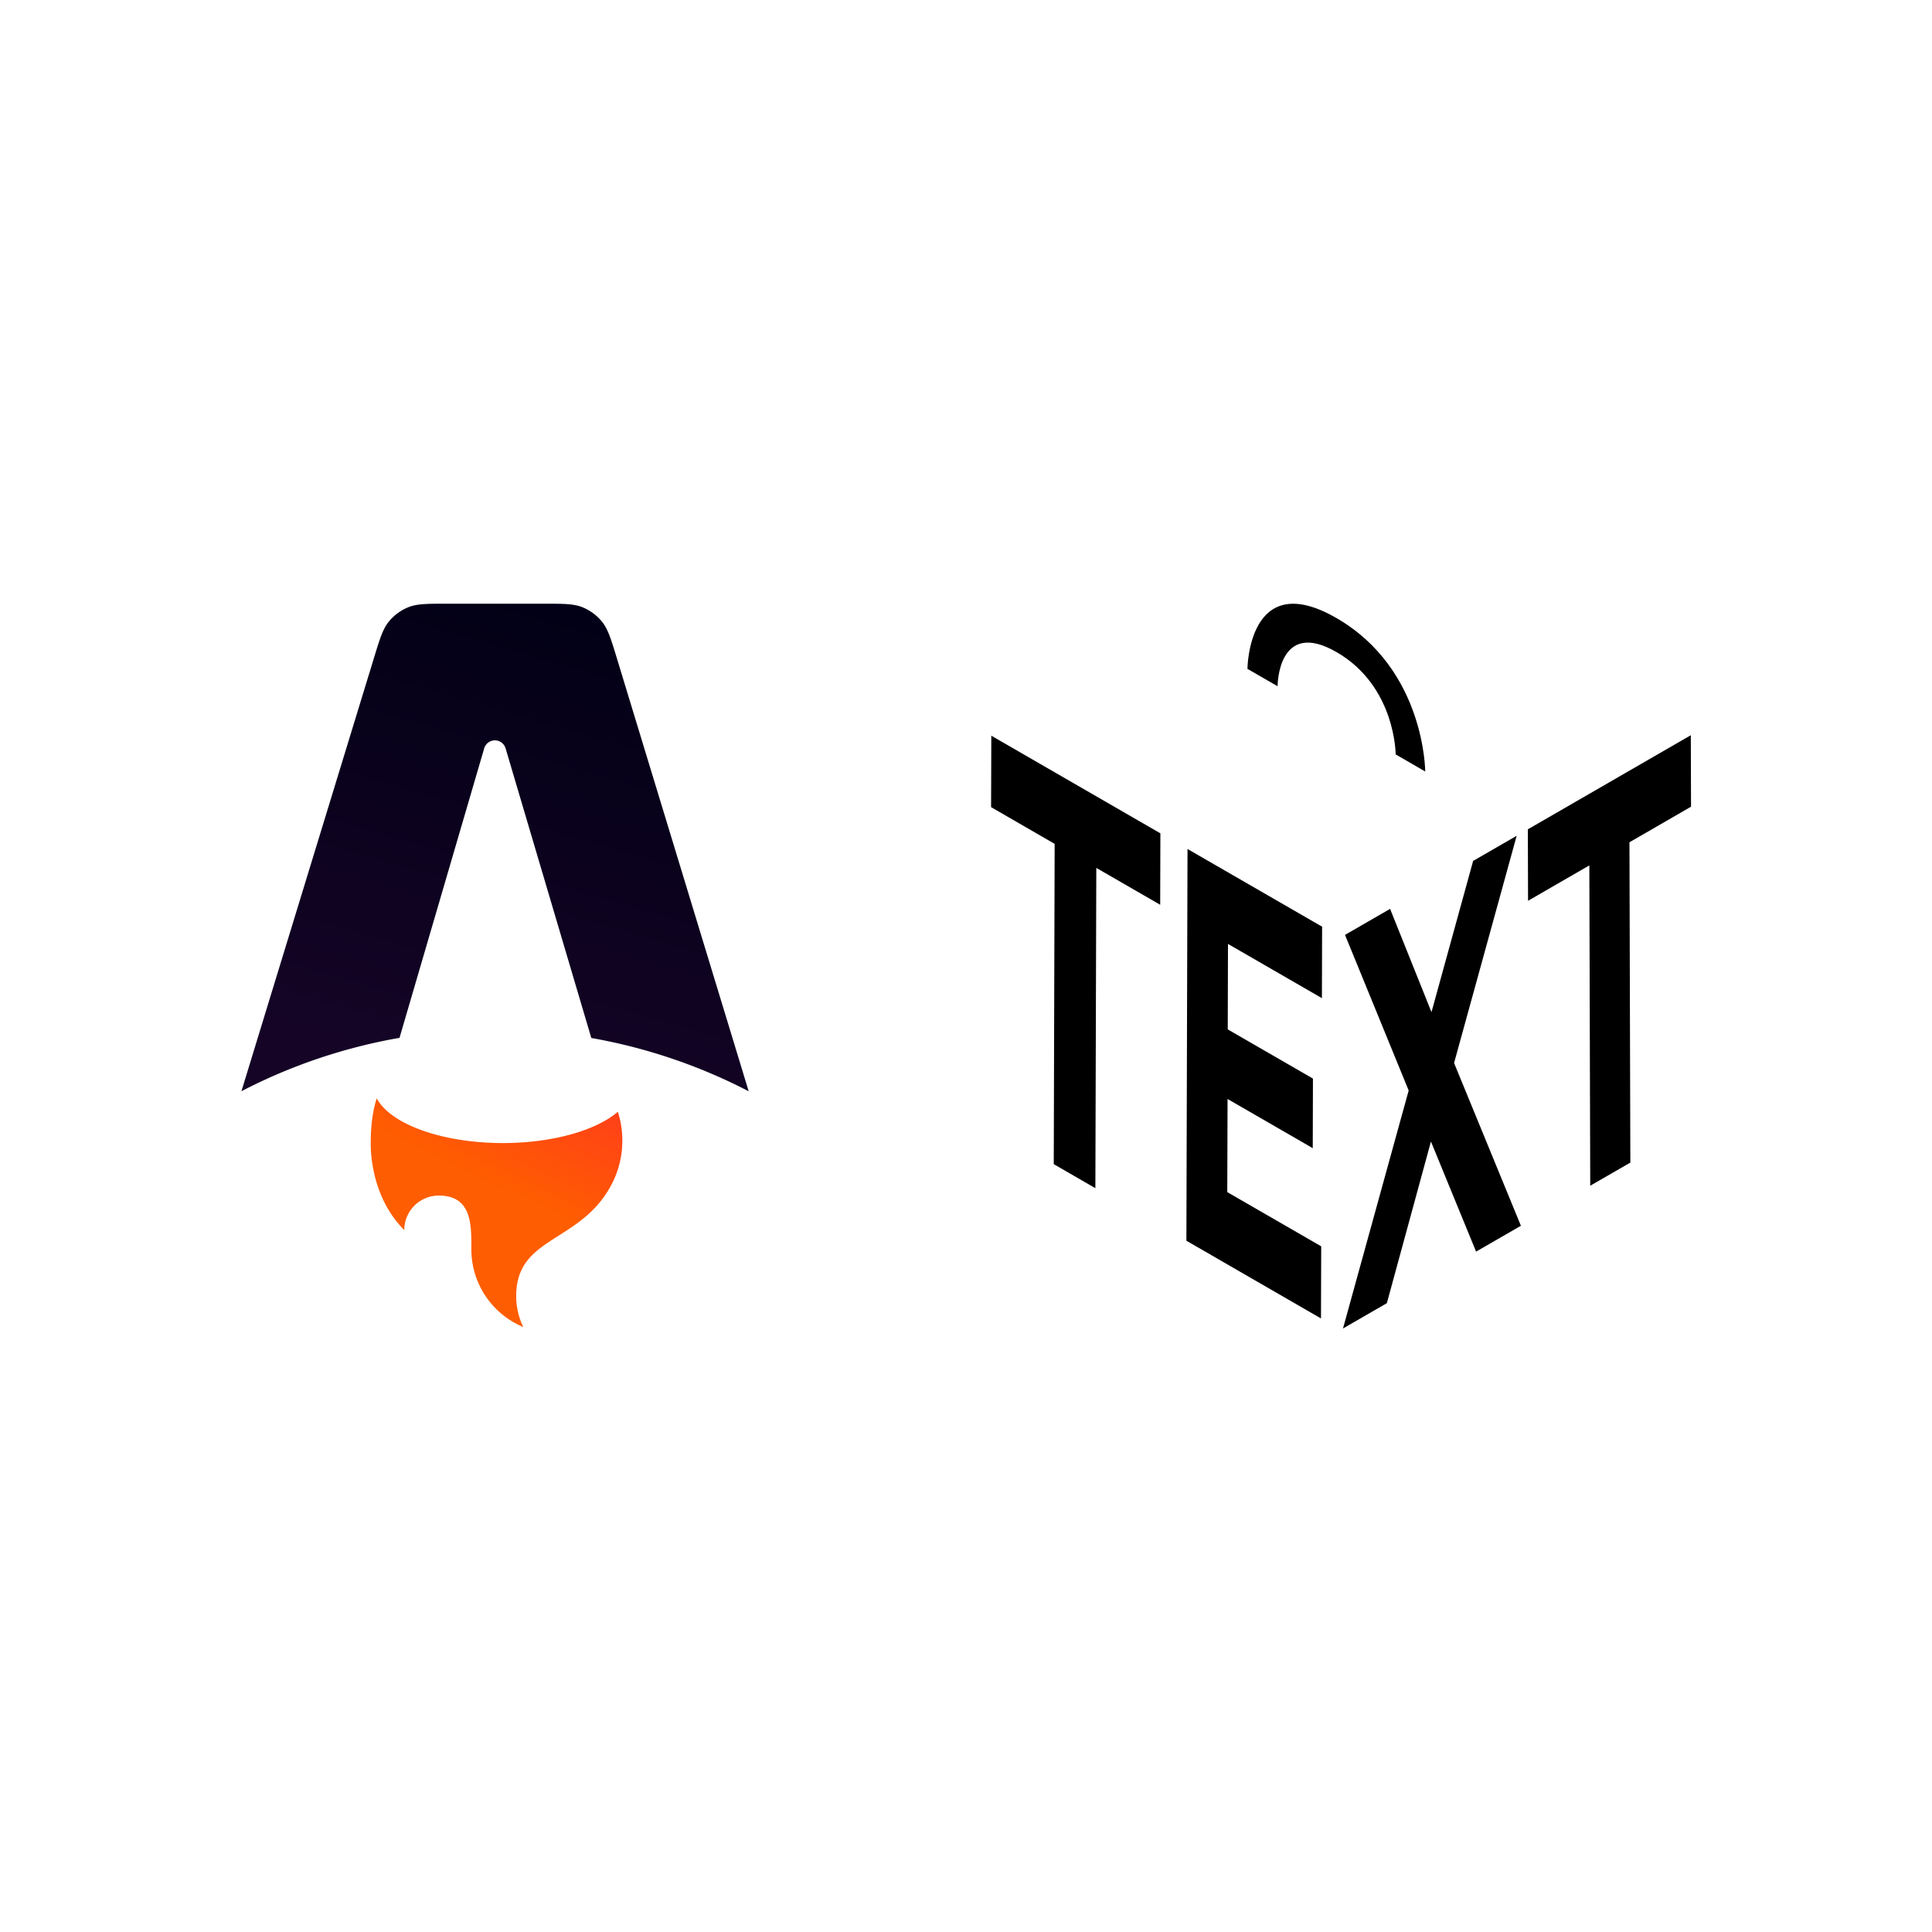<svg width="169.33mm" height="169.33mm" version="1.1" viewBox="0 0 169.33 169.33" xmlns="http://www.w3.org/2000/svg">
 <defs>
  <linearGradient id="paint0_linear-1" x1="144.6" x2="95.791" y1="5.423" y2="173.38" gradientUnits="userSpaceOnUse">
   <stop stop-color="#000014" offset="0"/>
   <stop stop-color="#150426" offset="1"/>
  </linearGradient>
  <linearGradient id="paint1_linear-3" x1="168.34" x2="126.06" y1="130.49" y2="218.98" gradientUnits="userSpaceOnUse">
   <stop stop-color="#FF1639" offset="0"/>
   <stop stop-color="#FF1639" stop-opacity="0" offset="1"/>
  </linearGradient>
 </defs>
 <g transform="translate(-35.196 -73.855)">
  <rect x="35.196" y="73.855" width="169.33" height="169.33" fill="#ffffff" stroke-width="10.042" style="paint-order:stroke fill markers"/>
 </g>
 <g transform="matrix(1.2 0 0 1.2 -38.835 34.389)" stroke-width=".833">
  <g transform="matrix(.234 0 0 .234 25.341 13.849)" stroke-width=".942">
   <polygon points="392.19 78.45 392.13 100.75 372.19 89.24 371.9 189.21 358.91 181.71 359.19 81.74 339.35 70.28 339.42 47.98"/>
   <polygon points="442.67 107.59 442.61 129.9 413.29 112.97 413.22 139.65 439.81 155 439.75 176.72 413.16 161.37 413.07 190.44 442.39 207.36 442.32 229.87 400.31 205.61 400.66 83.34"/>
   <polygon points="503.4 79.22 483.86 150.14 504.72 200.94 490.73 209.01 476.64 174.65 462.88 225.1 449.19 233 469.69 158.72 449.82 110.15 463.89 102.03 476.81 134.26 489.81 87.06"/>
   <polygon points="557.75 47.83 557.82 70.14 538.6 81.24 538.88 181.22 526.36 188.44 526.08 88.46 506.95 99.51 506.89 77.2"/>
   <path d="m419.37 27.12s0.19-31.82 27.83-15.83 27.65 47.86 27.65 47.86l-9.22-5.33s0-21.28-18.43-31.92-18.43 10.64-18.43 10.64z"/>
  </g>
  <g transform="matrix(.222 0 0 .222 47.254 12.556)" clip-rule="evenodd" fill-rule="evenodd">
   <path d="m131.01 18.929c1.944 2.413 2.935 5.67 4.917 12.181l43.309 142.27a180.28 180.28 0 0 0-51.778-17.53l-28.198-95.29a3.67 3.67 0 0 0-7.042 0.01l-27.857 95.232a180.22 180.22 0 0 0-52.01 17.557l43.52-142.28c1.99-6.502 2.983-9.752 4.927-12.16a15.999 15.999 0 0 1 6.484-4.798c2.872-1.154 6.271-1.154 13.07-1.154h31.085c6.807 0 10.211 0 13.086 1.157a16.004 16.004 0 0 1 6.487 4.806z" fill="url(#paint0_linear-1)" stroke-width="1.041"/>
   <path d="m136.19 180.15c-7.139 6.105-21.39 10.268-37.804 10.268-20.147 0-37.033-6.272-41.513-14.707-1.602 4.835-1.961 10.367-1.961 13.902 0 0-1.056 17.355 11.015 29.426 0-6.268 5.081-11.349 11.35-11.349 10.742 0 10.73 9.373 10.72 16.977v0.679c0 11.542 7.054 21.436 17.086 25.606a23.27 23.27 0 0 1-2.339-10.2c0-11.008 6.463-15.107 13.974-19.87 5.976-3.79 12.616-8.001 17.192-16.449a31.024 31.024 0 0 0 3.743-14.82c0-3.299-0.513-6.479-1.463-9.463z" fill="#ff5d01" stroke-width=".372"/>
   <path d="m136.19 180.15c-7.139 6.105-21.39 10.268-37.804 10.268-20.147 0-37.033-6.272-41.513-14.707-1.602 4.835-1.961 10.367-1.961 13.902 0 0-1.056 17.355 11.015 29.426 0-6.268 5.081-11.349 11.35-11.349 10.742 0 10.73 9.373 10.72 16.977v0.679c0 11.542 7.054 21.436 17.086 25.606a23.27 23.27 0 0 1-2.339-10.2c0-11.008 6.463-15.107 13.974-19.87 5.976-3.79 12.616-8.001 17.192-16.449a31.024 31.024 0 0 0 3.743-14.82c0-3.299-0.513-6.479-1.463-9.463z" fill="url(#paint1_linear-3)" stroke-width="1.041"/>
  </g>
 </g>
</svg>
